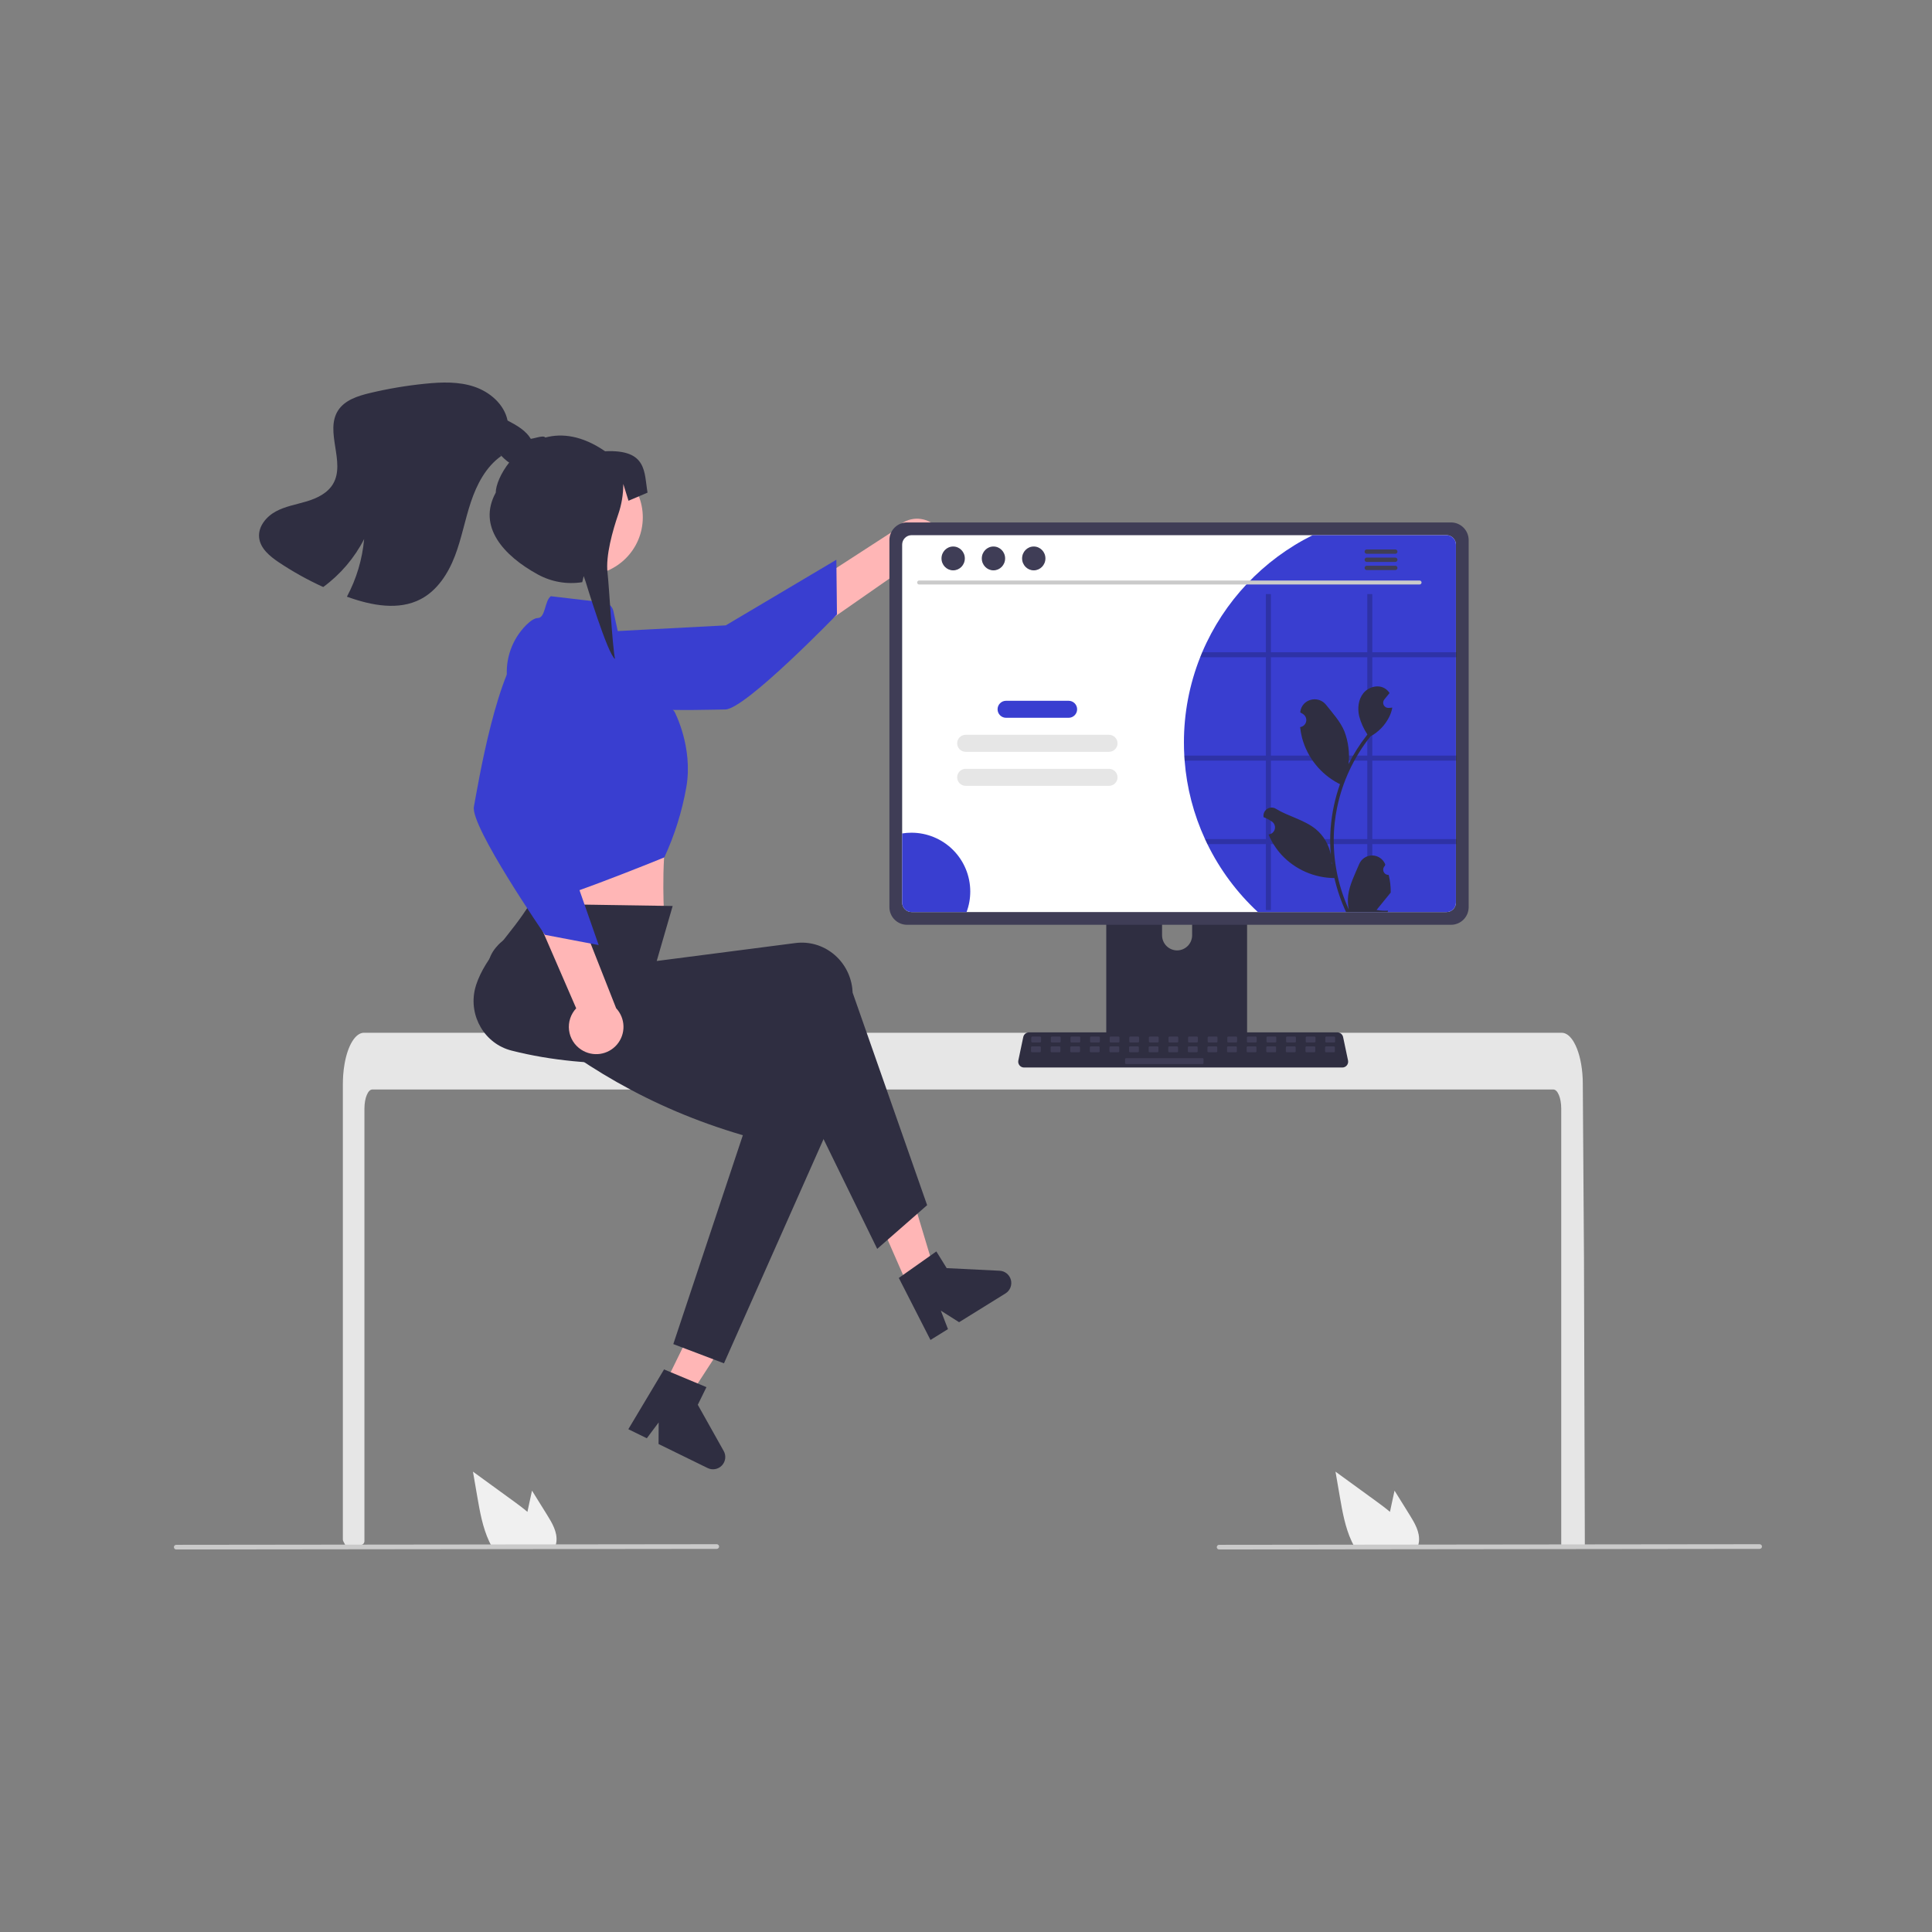 <svg width="500" height="500" viewBox="0 0 500 500" fill="none" xmlns="http://www.w3.org/2000/svg">
<rect x="0" y="0" width="500" height="500" fill="#808080" stroke="none"/>
<g clip-path="url(#clip0_58_960)">
<g clip-path="url(#clip1_58_960)">
<path d="M237.261 338.07L243.753 335.164L235.621 308.127L226.038 312.414L237.261 338.07Z" fill="#FFB6B6"/>
<path d="M232.61 330.729L242.323 323.87L245.003 328.192L258.701 328.866C259.378 328.899 260.026 329.148 260.551 329.575C261.076 330.003 261.451 330.587 261.621 331.243C261.79 331.899 261.746 332.592 261.494 333.221C261.242 333.849 260.795 334.381 260.22 334.738L248.212 342.187L243.49 339.197L245.334 343.972L240.806 346.781L232.61 330.729Z" fill="#2F2E41"/>
<path d="M404.046 286.893C404.046 284.174 403.133 281.967 402.012 281.962H96.353C95.227 281.967 94.319 284.174 94.314 286.893V398.831C94.314 399.084 94.22 399.327 94.05 399.514C93.881 399.701 93.648 399.818 93.396 399.842C92.576 399.921 91.756 399.994 90.935 400.062C90.915 400.062 90.895 400.067 90.874 400.067C90.428 400.108 89.981 400.138 89.535 400.174H89.53C89.3 399.749 89.073 399.321 88.849 398.889C88.773 398.744 88.733 398.582 88.733 398.418V280.496C88.733 279.745 88.764 278.989 88.815 278.243C88.887 277.219 89.014 276.2 89.195 275.189C90.052 270.476 91.99 267.285 94.192 267.275H404.168C404.489 267.277 404.807 267.345 405.101 267.473C405.534 267.664 405.925 267.938 406.253 268.28C406.698 268.742 407.079 269.263 407.384 269.827C408.47 271.74 409.246 274.591 409.52 277.909C409.52 277.939 409.525 277.97 409.525 278C409.596 278.822 409.632 279.659 409.627 280.496L409.698 291.368L409.744 297.852L409.881 318.195L409.931 325.42L410.154 399.591C410.154 399.86 410.048 400.118 409.857 400.308C409.667 400.498 409.409 400.605 409.14 400.605H405.061C404.792 400.605 404.534 400.498 404.343 400.308C404.153 400.118 404.046 399.86 404.046 399.591V286.893Z" fill="#E6E6E6"/>
<path d="M320.989 216.403H288.053C287.588 216.403 287.141 216.589 286.812 216.919C286.483 217.249 286.298 217.696 286.299 218.162V270.19H322.748V218.162C322.748 217.931 322.702 217.702 322.614 217.488C322.526 217.275 322.396 217.081 322.233 216.918C322.069 216.754 321.875 216.625 321.662 216.536C321.448 216.448 321.22 216.402 320.989 216.403ZM304.632 245.964C303.602 245.959 302.615 245.548 301.887 244.82C301.159 244.092 300.748 243.105 300.743 242.075V236.074C300.744 235.043 301.154 234.055 301.883 233.327C302.613 232.599 303.601 232.19 304.632 232.19C305.663 232.19 306.651 232.599 307.38 233.327C308.109 234.055 308.52 235.043 308.521 236.074V242.075C308.516 243.105 308.105 244.092 307.377 244.82C306.648 245.548 305.662 245.959 304.632 245.964Z" fill="#2F2E41"/>
<path d="M286.186 268.525V273.545C286.187 273.805 286.29 274.054 286.474 274.238C286.658 274.422 286.907 274.526 287.167 274.526H321.88C322.14 274.525 322.389 274.421 322.572 274.238C322.756 274.054 322.86 273.805 322.861 273.545V268.525H286.186Z" fill="#3F3D56"/>
<path d="M243.87 143.949C243.491 144.903 242.907 145.762 242.16 146.467C241.413 147.171 240.52 147.703 239.545 148.025C238.57 148.347 237.536 148.451 236.517 148.33C235.497 148.21 234.516 147.867 233.643 147.326L187.153 179.713L185.87 166.806L231.581 137.191C232.586 135.785 234.073 134.796 235.758 134.413C237.444 134.03 239.212 134.278 240.727 135.111C242.242 135.944 243.398 137.304 243.978 138.933C244.557 140.561 244.519 142.346 243.87 143.949Z" fill="#FFB6B6"/>
<path d="M139.781 164.369C139.781 164.369 134.747 171.807 142.647 178.39C150.546 184.972 182.563 183.663 187.73 183.606C192.897 183.549 216.604 159.026 216.604 159.026L216.449 144.863L187.826 161.846L139.781 164.369Z" fill="#393ED0"/>
<path d="M136.931 213.753L137.438 223.392C137.438 223.392 135.941 231.931 137.173 233.773C138.395 235.607 171.959 238.334 171.959 238.334C171.959 238.334 170.907 223.958 172.805 213.56L136.931 213.753Z" fill="#FFB6B6"/>
<path d="M239.941 311.896L227.021 323.206L201.699 271.418C176.588 275.736 152.899 277.12 132.409 271.896C125.471 270.151 121.231 262.988 122.937 255.896C123.017 255.564 123.109 255.236 123.214 254.912C125.666 247.43 132.085 242.136 137.143 233.907L174.084 234.468L169.958 248.704L205.845 244.061C213.062 243.127 219.653 248.35 220.566 255.728C220.614 256.118 220.646 256.509 220.661 256.902L239.941 311.896Z" fill="#2F2E41"/>
<path d="M151.355 148.885C159.64 148.885 166.356 142.169 166.356 133.885C166.356 125.6 159.64 118.884 151.355 118.884C143.071 118.884 136.355 125.6 136.355 133.885C136.355 142.169 143.071 148.885 151.355 148.885Z" fill="#FFB6B6"/>
<path d="M142.562 154.3L156.316 155.919C156.896 155.987 157.44 156.234 157.873 156.627C158.305 157.019 158.605 157.536 158.73 158.107L160.917 168.116L174.552 184.173C174.552 184.173 179.448 193.353 177.612 203.758C176.507 210.023 174.596 216.119 171.925 221.894C171.925 221.894 138.393 235.608 137.169 233.772C135.945 231.935 135.548 223.595 135.548 223.595L131.234 175.601C130.987 173.073 131.303 170.521 132.158 168.128C133.014 165.736 134.388 163.562 136.183 161.764C137.272 160.693 138.346 159.944 139.22 159.944C141.195 159.877 140.942 155.432 142.562 154.3Z" fill="#393ED0"/>
<path d="M172.074 358.179L178.457 361.305L193.822 337.625L184.402 333.011L172.074 358.179Z" fill="#FFB6B6"/>
<path d="M187.364 352.827L174.251 347.849L192.248 293.795C167.798 286.627 149.356 275.081 133.253 261.375C127.79 256.756 123.694 250.825 128.346 245.207C128.564 244.944 128.791 244.69 129.027 244.445C134.521 238.805 148.464 239.89 156.626 234.725L174.88 254.214L173.736 259.435L208.007 271.052C214.898 273.388 218.519 280.979 216.094 288.006C215.966 288.377 215.822 288.742 215.663 289.101L187.364 352.827Z" fill="#2F2E41"/>
<path d="M171.856 354.406L182.827 358.991L180.59 363.558L187.295 375.521C187.627 376.112 187.76 376.793 187.677 377.466C187.594 378.138 187.298 378.766 186.832 379.258C186.367 379.75 185.756 380.08 185.089 380.201C184.423 380.321 183.735 380.225 183.127 379.927L170.437 373.711L170.462 368.122L167.396 372.221L162.611 369.877L171.856 354.406Z" fill="#2F2E41"/>
<path d="M150.403 271.643C149.543 271.083 148.816 270.34 148.274 269.468C147.732 268.597 147.387 267.616 147.264 266.597C147.142 265.577 147.244 264.544 147.565 263.568C147.885 262.592 148.415 261.699 149.118 260.95L126.578 208.968L139.483 210.265L159.461 260.935C160.64 262.2 161.314 263.852 161.356 265.581C161.398 267.309 160.805 268.992 159.688 270.312C158.572 271.632 157.01 272.497 155.299 272.742C153.588 272.987 151.846 272.596 150.403 271.643Z" fill="#FFB6B6"/>
<path d="M150.999 165.572C150.999 165.572 144.705 159.165 136.688 165.604C128.672 172.044 123.616 203.687 122.648 208.762C121.68 213.838 141.024 241.931 141.024 241.931L154.937 244.584L143.958 213.165L150.999 165.572Z" fill="#393ED0"/>
<path d="M375.526 135.207H234.741C233.532 135.209 232.372 135.69 231.517 136.546C230.662 137.401 230.18 138.56 230.178 139.77V234.772C230.179 235.982 230.66 237.142 231.516 237.998C232.371 238.853 233.531 239.334 234.741 239.335H375.526C376.736 239.334 377.896 238.853 378.752 237.998C379.607 237.142 380.088 235.982 380.089 234.772V139.77C380.087 138.56 379.606 137.401 378.751 136.546C377.895 135.69 376.736 135.209 375.526 135.207Z" fill="#3F3D56"/>
<path d="M374.351 138.503H235.917C235.27 138.504 234.649 138.763 234.192 139.221C233.734 139.679 233.477 140.301 233.477 140.948V233.596C233.478 234.243 233.736 234.863 234.193 235.32C234.65 235.778 235.27 236.035 235.917 236.036H374.351C374.998 236.035 375.618 235.778 376.075 235.32C376.533 234.863 376.79 234.243 376.791 233.596V140.948C376.791 140.301 376.534 139.679 376.077 139.221C375.619 138.763 374.999 138.504 374.351 138.503Z" fill="white"/>
<path d="M347.387 276.273H265.026C264.801 276.273 264.578 276.223 264.375 276.126C264.171 276.029 263.992 275.888 263.85 275.713C263.708 275.538 263.607 275.333 263.554 275.114C263.501 274.895 263.497 274.667 263.544 274.446L264.822 268.376C264.894 268.037 265.081 267.732 265.351 267.514C265.62 267.295 265.957 267.175 266.304 267.173H346.109C346.456 267.175 346.793 267.295 347.062 267.514C347.332 267.732 347.519 268.037 347.591 268.376L348.869 274.446C348.916 274.667 348.912 274.895 348.86 275.114C348.807 275.333 348.705 275.538 348.563 275.713C348.421 275.888 348.242 276.029 348.038 276.126C347.835 276.223 347.612 276.273 347.387 276.273Z" fill="#2F2E41"/>
<path d="M269.178 268.267H267.136C267 268.267 266.889 268.377 266.889 268.514V269.541C266.889 269.678 267 269.789 267.136 269.789H269.178C269.314 269.789 269.425 269.678 269.425 269.541V268.514C269.425 268.377 269.314 268.267 269.178 268.267Z" fill="#3F3D56"/>
<path d="M274.251 268.267H272.21C272.073 268.267 271.962 268.377 271.962 268.514V269.541C271.962 269.678 272.073 269.789 272.21 269.789H274.251C274.388 269.789 274.499 269.678 274.499 269.541V268.514C274.499 268.377 274.388 268.267 274.251 268.267Z" fill="#3F3D56"/>
<path d="M279.324 268.267H277.283C277.146 268.267 277.035 268.377 277.035 268.514V269.541C277.035 269.678 277.146 269.789 277.283 269.789H279.324C279.461 269.789 279.572 269.678 279.572 269.541V268.514C279.572 268.377 279.461 268.267 279.324 268.267Z" fill="#3F3D56"/>
<path d="M284.398 268.267H282.357C282.22 268.267 282.109 268.377 282.109 268.514V269.541C282.109 269.678 282.22 269.789 282.357 269.789H284.398C284.535 269.789 284.646 269.678 284.646 269.541V268.514C284.646 268.377 284.535 268.267 284.398 268.267Z" fill="#3F3D56"/>
<path d="M289.471 268.267H287.429C287.293 268.267 287.182 268.377 287.182 268.514V269.541C287.182 269.678 287.293 269.789 287.429 269.789H289.471C289.607 269.789 289.718 269.678 289.718 269.541V268.514C289.718 268.377 289.607 268.267 289.471 268.267Z" fill="#3F3D56"/>
<path d="M294.544 268.267H292.503C292.366 268.267 292.255 268.377 292.255 268.514V269.541C292.255 269.678 292.366 269.789 292.503 269.789H294.544C294.681 269.789 294.792 269.678 294.792 269.541V268.514C294.792 268.377 294.681 268.267 294.544 268.267Z" fill="#3F3D56"/>
<path d="M299.617 268.267H297.576C297.439 268.267 297.328 268.377 297.328 268.514V269.541C297.328 269.678 297.439 269.789 297.576 269.789H299.617C299.754 269.789 299.865 269.678 299.865 269.541V268.514C299.865 268.377 299.754 268.267 299.617 268.267Z" fill="#3F3D56"/>
<path d="M304.69 268.267H302.649C302.512 268.267 302.401 268.377 302.401 268.514V269.541C302.401 269.678 302.512 269.789 302.649 269.789H304.69C304.827 269.789 304.938 269.678 304.938 269.541V268.514C304.938 268.377 304.827 268.267 304.69 268.267Z" fill="#3F3D56"/>
<path d="M309.764 268.267H307.723C307.586 268.267 307.475 268.377 307.475 268.514V269.541C307.475 269.678 307.586 269.789 307.723 269.789H309.764C309.901 269.789 310.012 269.678 310.012 269.541V268.514C310.012 268.377 309.901 268.267 309.764 268.267Z" fill="#3F3D56"/>
<path d="M314.837 268.267H312.796C312.659 268.267 312.548 268.377 312.548 268.514V269.541C312.548 269.678 312.659 269.789 312.796 269.789H314.837C314.974 269.789 315.084 269.678 315.084 269.541V268.514C315.084 268.377 314.974 268.267 314.837 268.267Z" fill="#3F3D56"/>
<path d="M319.911 268.267H317.869C317.732 268.267 317.622 268.377 317.622 268.514V269.541C317.622 269.678 317.732 269.789 317.869 269.789H319.911C320.047 269.789 320.158 269.678 320.158 269.541V268.514C320.158 268.377 320.047 268.267 319.911 268.267Z" fill="#3F3D56"/>
<path d="M324.983 268.267H322.942C322.805 268.267 322.694 268.377 322.694 268.514V269.541C322.694 269.678 322.805 269.789 322.942 269.789H324.983C325.12 269.789 325.231 269.678 325.231 269.541V268.514C325.231 268.377 325.12 268.267 324.983 268.267Z" fill="#3F3D56"/>
<path d="M330.057 268.267H328.016C327.879 268.267 327.768 268.377 327.768 268.514V269.541C327.768 269.678 327.879 269.789 328.016 269.789H330.057C330.194 269.789 330.305 269.678 330.305 269.541V268.514C330.305 268.377 330.194 268.267 330.057 268.267Z" fill="#3F3D56"/>
<path d="M335.13 268.267H333.089C332.952 268.267 332.841 268.377 332.841 268.514V269.541C332.841 269.678 332.952 269.789 333.089 269.789H335.13C335.267 269.789 335.378 269.678 335.378 269.541V268.514C335.378 268.377 335.267 268.267 335.13 268.267Z" fill="#3F3D56"/>
<path d="M340.203 268.267H338.162C338.025 268.267 337.915 268.377 337.915 268.514V269.541C337.915 269.678 338.025 269.789 338.162 269.789H340.203C340.34 269.789 340.451 269.678 340.451 269.541V268.514C340.451 268.377 340.34 268.267 340.203 268.267Z" fill="#3F3D56"/>
<path d="M345.277 268.267H343.235C343.099 268.267 342.988 268.377 342.988 268.514V269.541C342.988 269.678 343.099 269.789 343.235 269.789H345.277C345.414 269.789 345.524 269.678 345.524 269.541V268.514C345.524 268.377 345.414 268.267 345.277 268.267Z" fill="#3F3D56"/>
<path d="M269.118 270.803H267.076C266.939 270.803 266.829 270.914 266.829 271.051V272.077C266.829 272.214 266.939 272.325 267.076 272.325H269.118C269.254 272.325 269.365 272.214 269.365 272.077V271.051C269.365 270.914 269.254 270.803 269.118 270.803Z" fill="#3F3D56"/>
<path d="M274.191 270.803H272.15C272.013 270.803 271.902 270.914 271.902 271.051V272.077C271.902 272.214 272.013 272.325 272.15 272.325H274.191C274.328 272.325 274.439 272.214 274.439 272.077V271.051C274.439 270.914 274.328 270.803 274.191 270.803Z" fill="#3F3D56"/>
<path d="M279.265 270.803H277.223C277.086 270.803 276.976 270.914 276.976 271.051V272.077C276.976 272.214 277.086 272.325 277.223 272.325H279.265C279.401 272.325 279.512 272.214 279.512 272.077V271.051C279.512 270.914 279.401 270.803 279.265 270.803Z" fill="#3F3D56"/>
<path d="M284.338 270.803H282.296C282.16 270.803 282.049 270.914 282.049 271.051V272.077C282.049 272.214 282.16 272.325 282.296 272.325H284.338C284.475 272.325 284.585 272.214 284.585 272.077V271.051C284.585 270.914 284.475 270.803 284.338 270.803Z" fill="#3F3D56"/>
<path d="M289.411 270.803H287.37C287.233 270.803 287.122 270.914 287.122 271.051V272.077C287.122 272.214 287.233 272.325 287.37 272.325H289.411C289.548 272.325 289.659 272.214 289.659 272.077V271.051C289.659 270.914 289.548 270.803 289.411 270.803Z" fill="#3F3D56"/>
<path d="M294.484 270.803H292.443C292.306 270.803 292.195 270.914 292.195 271.051V272.077C292.195 272.214 292.306 272.325 292.443 272.325H294.484C294.621 272.325 294.732 272.214 294.732 272.077V271.051C294.732 270.914 294.621 270.803 294.484 270.803Z" fill="#3F3D56"/>
<path d="M299.558 270.803H297.516C297.379 270.803 297.269 270.914 297.269 271.051V272.077C297.269 272.214 297.379 272.325 297.516 272.325H299.558C299.694 272.325 299.805 272.214 299.805 272.077V271.051C299.805 270.914 299.694 270.803 299.558 270.803Z" fill="#3F3D56"/>
<path d="M304.631 270.803H302.589C302.453 270.803 302.342 270.914 302.342 271.051V272.077C302.342 272.214 302.453 272.325 302.589 272.325H304.631C304.768 272.325 304.878 272.214 304.878 272.077V271.051C304.878 270.914 304.768 270.803 304.631 270.803Z" fill="#3F3D56"/>
<path d="M309.704 270.803H307.663C307.526 270.803 307.415 270.914 307.415 271.051V272.077C307.415 272.214 307.526 272.325 307.663 272.325H309.704C309.841 272.325 309.952 272.214 309.952 272.077V271.051C309.952 270.914 309.841 270.803 309.704 270.803Z" fill="#3F3D56"/>
<path d="M314.777 270.803H312.736C312.599 270.803 312.488 270.914 312.488 271.051V272.077C312.488 272.214 312.599 272.325 312.736 272.325H314.777C314.914 272.325 315.025 272.214 315.025 272.077V271.051C315.025 270.914 314.914 270.803 314.777 270.803Z" fill="#3F3D56"/>
<path d="M319.85 270.803H317.809C317.672 270.803 317.561 270.914 317.561 271.051V272.077C317.561 272.214 317.672 272.325 317.809 272.325H319.85C319.987 272.325 320.098 272.214 320.098 272.077V271.051C320.098 270.914 319.987 270.803 319.85 270.803Z" fill="#3F3D56"/>
<path d="M324.924 270.803H322.882C322.746 270.803 322.635 270.914 322.635 271.051V272.077C322.635 272.214 322.746 272.325 322.882 272.325H324.924C325.06 272.325 325.171 272.214 325.171 272.077V271.051C325.171 270.914 325.06 270.803 324.924 270.803Z" fill="#3F3D56"/>
<path d="M329.997 270.803H327.956C327.819 270.803 327.708 270.914 327.708 271.051V272.077C327.708 272.214 327.819 272.325 327.956 272.325H329.997C330.134 272.325 330.245 272.214 330.245 272.077V271.051C330.245 270.914 330.134 270.803 329.997 270.803Z" fill="#3F3D56"/>
<path d="M335.07 270.803H333.029C332.892 270.803 332.781 270.914 332.781 271.051V272.077C332.781 272.214 332.892 272.325 333.029 272.325H335.07C335.207 272.325 335.318 272.214 335.318 272.077V271.051C335.318 270.914 335.207 270.803 335.07 270.803Z" fill="#3F3D56"/>
<path d="M340.143 270.803H338.102C337.965 270.803 337.854 270.914 337.854 271.051V272.077C337.854 272.214 337.965 272.325 338.102 272.325H340.143C340.28 272.325 340.391 272.214 340.391 272.077V271.051C340.391 270.914 340.28 270.803 340.143 270.803Z" fill="#3F3D56"/>
<path d="M345.217 270.803H343.175C343.039 270.803 342.928 270.914 342.928 271.051V272.077C342.928 272.214 343.039 272.325 343.175 272.325H345.217C345.353 272.325 345.464 272.214 345.464 272.077V271.051C345.464 270.914 345.353 270.803 345.217 270.803Z" fill="#3F3D56"/>
<path d="M311.226 273.847H291.428C291.292 273.847 291.181 273.958 291.181 274.095V275.121C291.181 275.258 291.292 275.369 291.428 275.369H311.226C311.363 275.369 311.474 275.258 311.474 275.121V274.095C311.474 273.958 311.363 273.847 311.226 273.847Z" fill="#3F3D56"/>
<path d="M364.818 392.063L360.906 385.777L360.125 389.369C359.988 389.998 359.851 390.637 359.724 391.271C358.613 390.323 357.431 389.445 356.274 388.603C352.723 386.025 349.173 383.445 345.625 380.861L346.737 387.304C347.421 391.271 348.137 395.32 349.831 398.947C350.019 399.358 350.222 399.764 350.44 400.16H366.948C367.081 399.792 367.173 399.411 367.222 399.023C367.227 398.998 367.228 398.973 367.227 398.947C367.486 396.487 366.127 394.168 364.818 392.063Z" fill="#F0F0F0"/>
<path d="M141.594 392.063L137.683 385.777L136.902 389.369C136.765 389.998 136.628 390.637 136.501 391.271C135.39 390.323 134.208 389.445 133.051 388.603C129.5 386.025 125.95 383.445 122.402 380.861L123.513 387.304C124.198 391.271 124.914 395.32 126.608 398.947C126.796 399.358 126.999 399.764 127.217 400.16H143.725C143.858 399.792 143.95 399.411 143.999 399.023C144.003 398.998 144.005 398.973 144.004 398.947C144.263 396.487 142.903 394.168 141.594 392.063Z" fill="#F0F0F0"/>
<path d="M455.396 400.847L315.501 401.003C315.341 401.003 315.188 400.939 315.075 400.825C314.962 400.712 314.899 400.559 314.899 400.399C314.899 400.239 314.962 400.086 315.075 399.972C315.188 399.859 315.341 399.795 315.501 399.795L455.396 399.639C455.556 399.639 455.709 399.703 455.822 399.817C455.935 399.93 455.999 400.083 455.999 400.243C455.999 400.403 455.935 400.556 455.822 400.67C455.709 400.783 455.556 400.847 455.396 400.847Z" fill="#CACACA"/>
<path d="M185.499 400.847L45.604 401.003C45.444 401.003 45.291 400.939 45.178 400.825C45.065 400.712 45.002 400.559 45.002 400.399C45.002 400.239 45.065 400.086 45.178 399.972C45.291 399.859 45.444 399.795 45.604 399.795L185.499 399.639C185.659 399.639 185.812 399.703 185.925 399.817C186.038 399.93 186.102 400.083 186.102 400.243C186.102 400.403 186.038 400.556 185.925 400.67C185.812 400.783 185.659 400.847 185.499 400.847Z" fill="#CACACA"/>
<path d="M135.493 120.513C133.073 121.234 130.815 119.209 129.131 117.292L129.73 118.002C125.767 120.792 123.398 125.338 121.861 129.939C120.324 134.536 119.466 139.35 117.731 143.881C115.996 148.406 113.196 152.784 108.909 155.042C103.166 158.065 96.129 156.69 90.021 154.509C89.94 154.479 89.864 154.453 89.783 154.423C92.257 149.802 93.772 144.728 94.237 139.507C91.724 144.413 88.1 148.664 83.654 151.922C79.663 150.107 75.825 147.973 72.179 145.539C69.82 143.962 67.334 141.922 67.06 139.096C66.781 136.291 68.876 133.729 71.347 132.379C73.817 131.03 76.658 130.573 79.357 129.762C82.051 128.955 84.801 127.631 86.216 125.196C89.478 119.595 83.989 111.696 87.49 106.237C89.215 103.553 92.563 102.478 95.668 101.732C100.407 100.598 105.217 99.787 110.066 99.302C114.322 98.876 118.721 98.719 122.769 100.088C126.817 101.458 130.491 104.639 131.358 108.829C133.722 110.072 136.223 111.447 137.492 113.806C138.76 116.16 138.055 119.752 135.493 120.513Z" fill="#2F2E41"/>
<path d="M131.88 119.569C129.563 122.472 128.302 125.611 128.302 127.491C123.488 136.29 130.372 143.847 139.17 148.66C142.679 150.591 146.731 151.297 150.686 150.668L151.055 149.097L151.553 150.512C151.553 150.512 157.282 169.432 159.171 170.542C158.454 167.175 157.633 151.585 157.234 148.299C156.681 143.826 158.607 137.168 159.997 133.119C160.858 130.623 161.301 128.002 161.305 125.362V125.247L162.658 129.593L167.584 127.491C166.668 122.235 167.584 116.268 156.598 116.785C150.655 112.699 145.423 112.076 141.124 113.235C140.57 112.378 137.371 113.984 136.446 113.532" fill="#2F2E41"/>
<path d="M376.792 140.948V233.596C376.791 234.243 376.533 234.863 376.076 235.32C375.618 235.778 374.998 236.035 374.352 236.036H325.537C320.137 231.028 315.706 225.067 312.468 218.452C312.255 218.026 312.052 217.595 311.859 217.159C308.909 210.756 307.122 203.879 306.583 196.85C306.548 196.419 306.517 195.988 306.497 195.552C306.431 194.435 306.4 193.304 306.4 192.168C306.391 184.61 307.818 177.119 310.606 170.094C310.774 169.658 310.951 169.226 311.134 168.795C316.745 155.611 326.884 144.867 339.722 138.503H374.352C374.999 138.504 375.62 138.763 376.077 139.221C376.535 139.679 376.792 140.301 376.792 140.948Z" fill="#393ED0"/>
<path d="M367.393 151.268H237.861C237.726 151.265 237.598 151.209 237.504 151.113C237.41 151.017 237.357 150.887 237.357 150.753C237.357 150.618 237.41 150.489 237.504 150.392C237.598 150.296 237.726 150.24 237.861 150.237H367.393C367.528 150.24 367.656 150.296 367.75 150.392C367.844 150.489 367.897 150.618 367.897 150.753C367.897 150.887 367.844 151.017 367.75 151.113C367.656 151.209 367.528 151.265 367.393 151.268Z" fill="#CACACA"/>
<path d="M246.678 147.607C248.345 147.607 249.697 146.226 249.697 144.521C249.697 142.817 248.345 141.435 246.678 141.435C245.011 141.435 243.659 142.817 243.659 144.521C243.659 146.226 245.011 147.607 246.678 147.607Z" fill="#3F3D56"/>
<path d="M257.107 147.607C258.774 147.607 260.125 146.226 260.125 144.521C260.125 142.817 258.774 141.435 257.107 141.435C255.439 141.435 254.088 142.817 254.088 144.521C254.088 146.226 255.439 147.607 257.107 147.607Z" fill="#3F3D56"/>
<path d="M267.535 147.607C269.203 147.607 270.554 146.226 270.554 144.521C270.554 142.817 269.203 141.435 267.535 141.435C265.868 141.435 264.517 142.817 264.517 144.521C264.517 146.226 265.868 147.607 267.535 147.607Z" fill="#3F3D56"/>
<path d="M361.114 142.2H353.706C353.559 142.203 353.419 142.263 353.316 142.368C353.213 142.473 353.156 142.614 353.156 142.761C353.156 142.908 353.213 143.049 353.316 143.154C353.419 143.259 353.559 143.319 353.706 143.322H361.114C361.26 143.319 361.4 143.259 361.503 143.154C361.606 143.049 361.664 142.908 361.664 142.761C361.664 142.614 361.606 142.473 361.503 142.368C361.4 142.263 361.26 142.203 361.114 142.2Z" fill="#3F3D56"/>
<path d="M361.114 144.306H353.706C353.559 144.308 353.419 144.369 353.316 144.474C353.213 144.579 353.156 144.72 353.156 144.867C353.156 145.013 353.213 145.154 353.316 145.259C353.419 145.364 353.559 145.425 353.706 145.427H361.114C361.26 145.425 361.4 145.364 361.503 145.259C361.606 145.154 361.664 145.013 361.664 144.867C361.664 144.72 361.606 144.579 361.503 144.474C361.4 144.369 361.26 144.308 361.114 144.306Z" fill="#3F3D56"/>
<path d="M361.114 146.408H353.706C353.559 146.411 353.419 146.472 353.316 146.577C353.213 146.681 353.156 146.822 353.156 146.969C353.156 147.116 353.213 147.257 353.316 147.362C353.419 147.467 353.559 147.527 353.706 147.53H361.114C361.26 147.527 361.4 147.467 361.503 147.362C361.606 147.257 361.664 147.116 361.664 146.969C361.664 146.822 361.606 146.681 361.503 146.577C361.4 146.472 361.26 146.411 361.114 146.408Z" fill="#3F3D56"/>
<path d="M276.557 181.361H260.372C259.156 181.361 258.17 182.347 258.17 183.562V183.562C258.17 184.778 259.156 185.764 260.372 185.764H276.557C277.773 185.764 278.759 184.778 278.759 183.562C278.759 182.347 277.773 181.361 276.557 181.361Z" fill="#393ED0"/>
<path d="M287.013 190.166H249.916C248.7 190.166 247.714 191.152 247.714 192.367C247.714 193.583 248.7 194.569 249.916 194.569H287.013C288.229 194.569 289.215 193.583 289.215 192.367C289.215 191.152 288.229 190.166 287.013 190.166Z" fill="#E6E6E6"/>
<path d="M287.013 198.971H249.916C248.7 198.971 247.714 199.957 247.714 201.173V201.173C247.714 202.388 248.7 203.374 249.916 203.374H287.013C288.229 203.374 289.215 202.388 289.215 201.173C289.215 199.957 288.229 198.971 287.013 198.971Z" fill="#E6E6E6"/>
<path d="M251.102 230.724C251.105 232.538 250.782 234.337 250.148 236.036H235.917C235.27 236.035 234.65 235.778 234.193 235.32C233.736 234.863 233.478 234.243 233.477 233.596V215.697C234.272 215.569 235.076 215.504 235.882 215.505C237.88 215.505 239.86 215.898 241.706 216.663C243.553 217.428 245.231 218.549 246.644 219.962C248.057 221.375 249.178 223.053 249.943 224.9C250.708 226.747 251.102 228.726 251.102 230.724Z" fill="#393ED0"/>
<path opacity="0.2" d="M376.919 170.094V168.795H355.15V153.743H353.856V168.795H328.906V153.743H327.612V168.795H311.134C310.951 169.226 310.774 169.658 310.606 170.094H327.612V195.552H306.497C306.517 195.988 306.548 196.419 306.583 196.85H327.612V217.159H311.86C312.052 217.595 312.255 218.026 312.468 218.452H327.612V235.524H328.906V218.452H353.856V235.524H355.15V218.452H376.919V217.159H355.15V196.85H376.919V195.552H355.15V170.094H376.919ZM353.856 217.159H328.906V196.85H353.856V217.159ZM353.856 195.552H328.906V170.094H353.856V195.552Z" fill="black"/>
<path d="M359.391 226.424C359.113 226.437 358.838 226.364 358.603 226.215C358.368 226.067 358.185 225.849 358.077 225.593C357.97 225.337 357.944 225.053 358.004 224.782C358.063 224.51 358.204 224.263 358.408 224.074L358.501 223.705C358.489 223.676 358.476 223.646 358.464 223.616C358.184 222.956 357.715 222.392 357.117 221.997C356.518 221.602 355.815 221.393 355.098 221.395C354.38 221.398 353.68 221.613 353.084 222.012C352.488 222.412 352.023 222.979 351.748 223.641C350.65 226.287 349.251 228.937 348.907 231.734C348.756 232.97 348.819 234.224 349.096 235.438C346.516 229.811 345.177 223.694 345.168 217.503C345.168 215.95 345.254 214.398 345.427 212.854C345.57 211.588 345.768 210.332 346.021 209.084C347.404 202.315 350.372 195.97 354.683 190.571C356.77 189.432 358.457 187.682 359.518 185.555C359.903 184.79 360.174 183.974 360.325 183.132C360.089 183.162 359.85 183.182 359.615 183.197C359.541 183.201 359.464 183.205 359.391 183.209L359.363 183.21C359.105 183.222 358.848 183.158 358.625 183.027C358.401 182.897 358.22 182.704 358.104 182.473C357.987 182.241 357.94 181.982 357.968 181.724C357.995 181.467 358.097 181.223 358.26 181.022C358.362 180.897 358.463 180.772 358.565 180.647C358.719 180.454 358.878 180.265 359.032 180.072C359.05 180.053 359.067 180.034 359.082 180.014C359.26 179.794 359.437 179.578 359.615 179.358C359.291 178.855 358.855 178.434 358.341 178.127C356.563 177.085 354.108 177.807 352.824 179.416C351.535 181.025 351.292 183.282 351.739 185.292C352.179 187.003 352.908 188.626 353.892 190.092C353.796 190.216 353.696 190.335 353.599 190.459C351.836 192.726 350.299 195.161 349.01 197.728C349.324 194.852 348.95 191.943 347.919 189.24C346.875 186.72 344.917 184.598 343.194 182.42C341.123 179.804 336.877 180.946 336.512 184.262C336.509 184.294 336.505 184.326 336.502 184.359C336.758 184.503 337.009 184.656 337.254 184.818C337.562 185.024 337.801 185.318 337.939 185.662C338.077 186.006 338.108 186.384 338.028 186.745C337.947 187.107 337.76 187.436 337.49 187.689C337.219 187.943 336.879 188.109 336.512 188.165L336.475 188.171C336.566 189.094 336.727 190.008 336.957 190.906C337.623 193.414 338.8 195.758 340.414 197.79C342.029 199.821 344.045 201.498 346.337 202.714C346.488 202.791 346.634 202.868 346.785 202.941C345.491 206.61 344.679 210.431 344.37 214.309C344.195 216.596 344.205 218.895 344.4 221.181L344.389 221.1C343.895 218.558 342.539 216.264 340.55 214.606C337.595 212.179 333.421 211.285 330.233 209.334C329.895 209.117 329.501 209 329.098 209C328.696 208.999 328.301 209.113 327.961 209.329C327.622 209.544 327.351 209.853 327.18 210.218C327.01 210.582 326.948 210.988 327.001 211.387C327.005 211.416 327.009 211.444 327.014 211.473C327.489 211.666 327.952 211.889 328.399 212.14C328.655 212.285 328.906 212.438 329.151 212.6C329.459 212.806 329.698 213.1 329.836 213.444C329.974 213.788 330.005 214.165 329.925 214.527C329.845 214.889 329.657 215.218 329.387 215.471C329.116 215.724 328.776 215.89 328.409 215.947L328.372 215.952C328.345 215.956 328.322 215.96 328.295 215.964C329.107 217.902 330.246 219.687 331.663 221.239C333.414 223.117 335.53 224.618 337.881 225.65C340.233 226.682 342.77 227.222 345.338 227.239H345.342C346.039 230.268 347.049 233.216 348.355 236.036H359.121C359.159 235.916 359.194 235.793 359.229 235.673C358.232 235.736 357.232 235.676 356.25 235.496C357.049 234.516 357.847 233.528 358.646 232.548C358.664 232.53 358.681 232.51 358.696 232.49C359.101 231.988 359.51 231.491 359.916 230.989L359.916 230.988C359.937 229.451 359.761 227.917 359.391 226.424ZM347.063 202.173L347.068 202.166L347.063 202.181V202.173ZM344.678 223.669L344.586 223.461C344.589 223.311 344.589 223.16 344.586 223.006C344.586 222.963 344.578 222.921 344.578 222.878C344.613 223.145 344.643 223.411 344.682 223.677L344.678 223.669Z" fill="#2F2E41"/>
</g>
</g>
<defs>
<clipPath id="clip0_58_960">
<rect width="500" height="500" fill="white"/>
</clipPath>
<clipPath id="clip1_58_960">
<rect width="411" height="302.003" fill="white" transform="translate(45 99)"/>
</clipPath>
</defs>
</svg>
